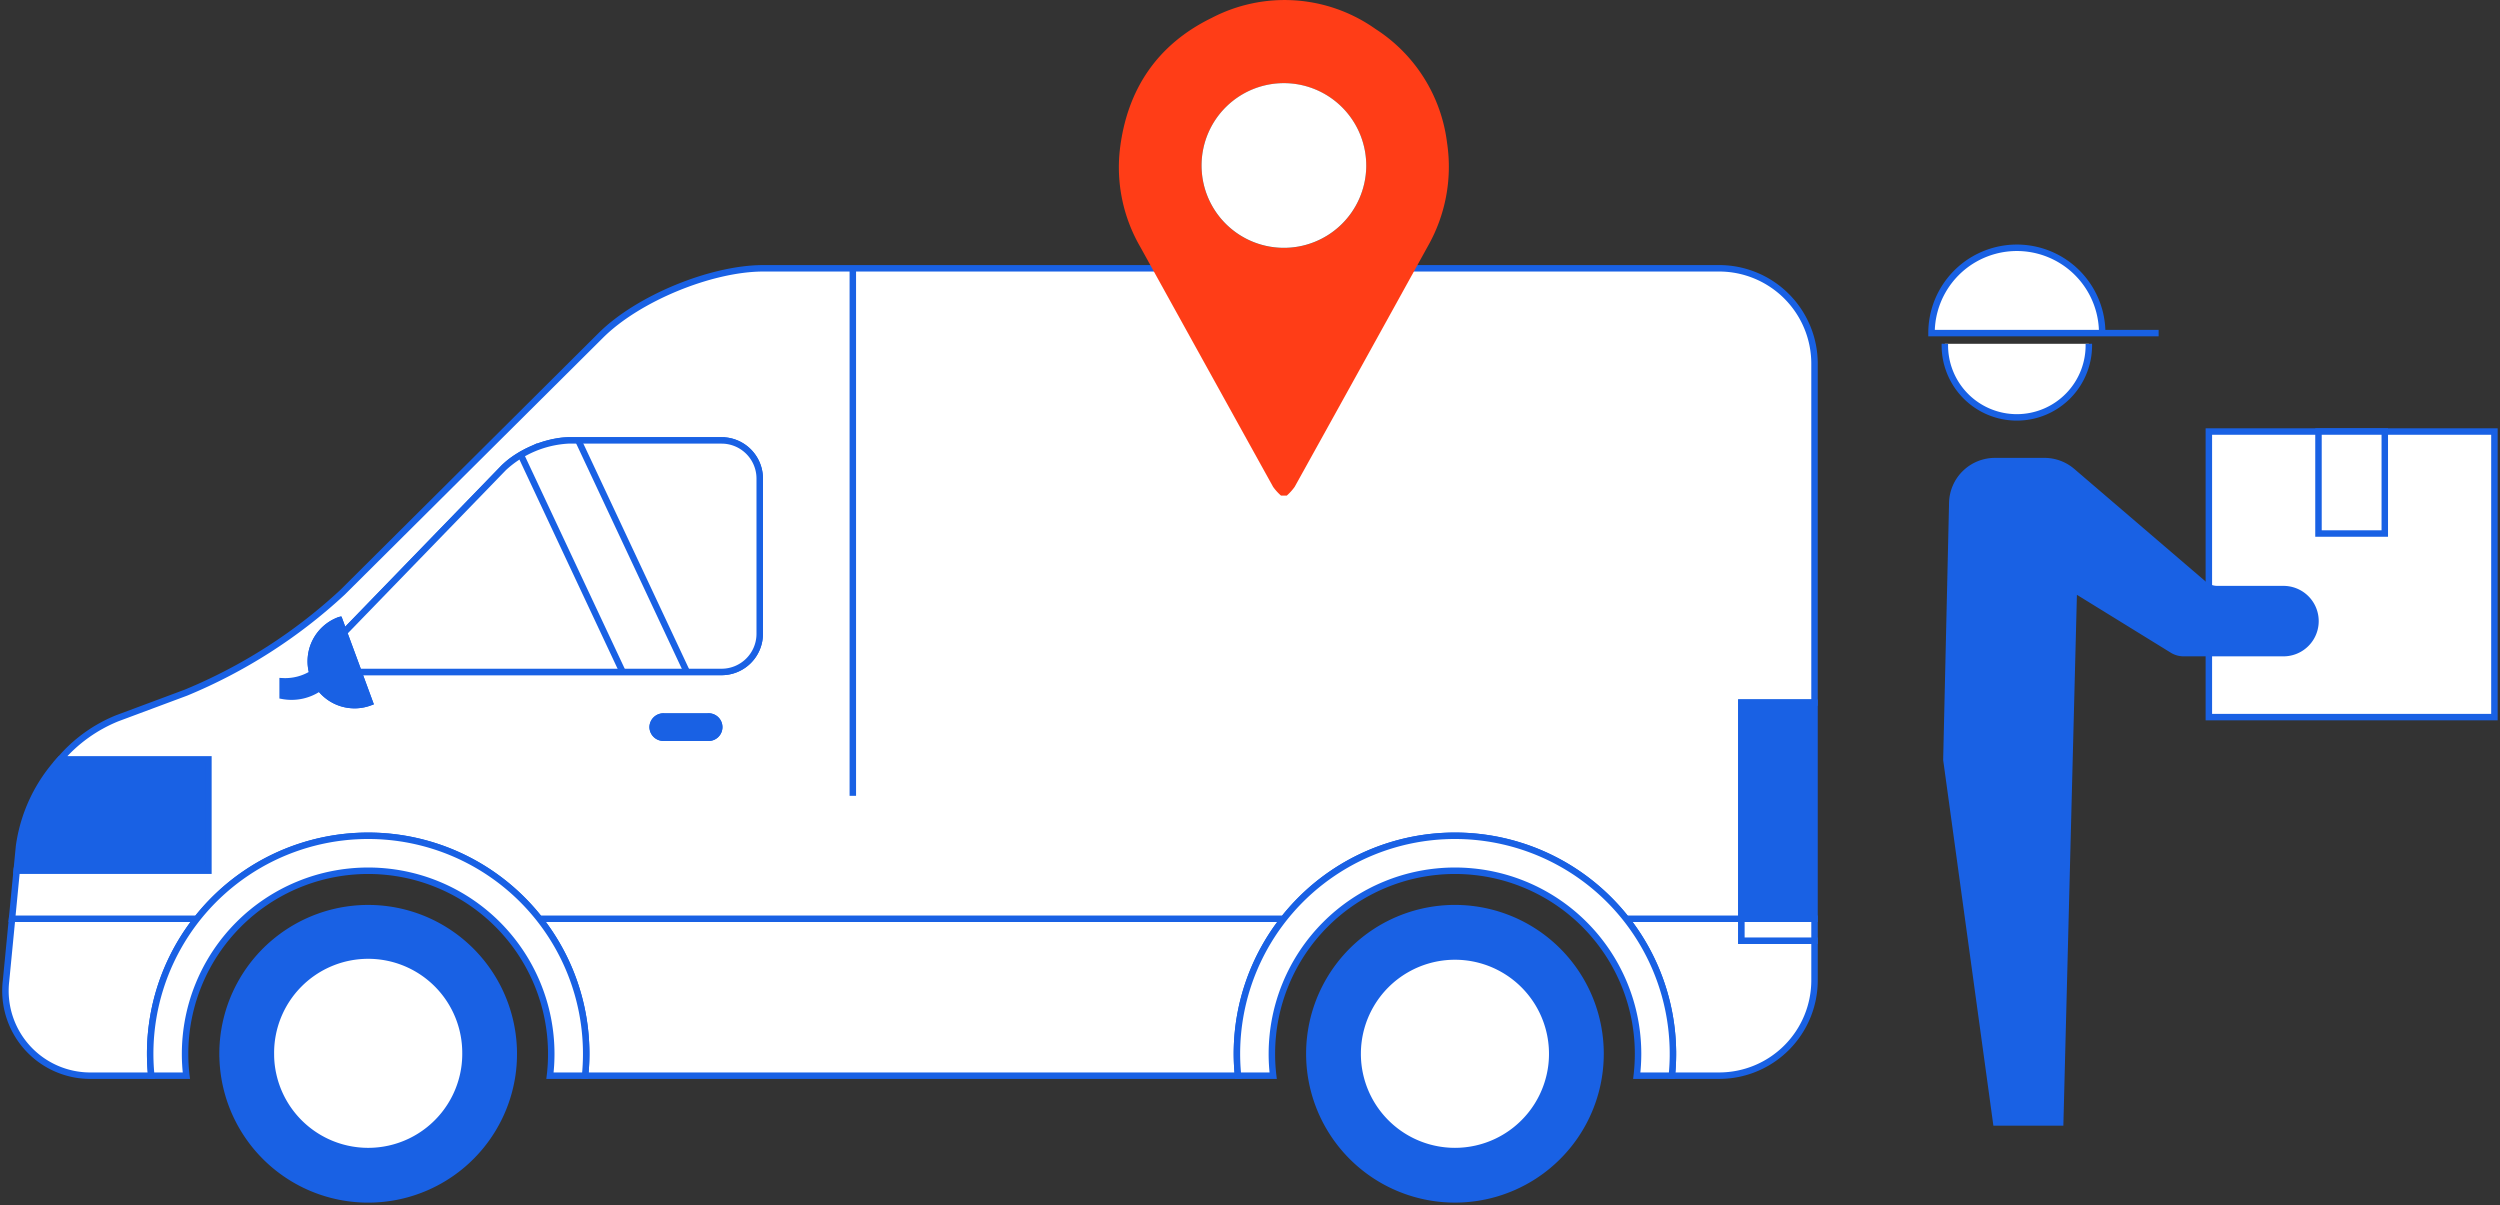 <svg xmlns="http://www.w3.org/2000/svg" xmlns:xlink="http://www.w3.org/1999/xlink" width="290" height="139.777" viewBox="0 0 290 139.777">
  <rect x="0" y="0" width="290" height="139.777" fill="#333333" stroke="none"/>
  <defs>
    <clipPath id="clip-path">
      <rect id="Rectangle_61" data-name="Rectangle 61" width="290" height="139.777" fill="none"/>
    </clipPath>
  </defs>
  <g id="Group_62" data-name="Group 62" transform="translate(0 0)">
    <g id="Group_61" data-name="Group 61" transform="translate(0 0)" clip-path="url(#clip-path)">
      <path id="Path_73" data-name="Path 73" d="M161.341,73.8a16.888,16.888,0,0,0-23.211,15.67A16.89,16.89,0,1,0,161.341,73.8M166.016,92a11.286,11.286,0,0,1-21.995,0,11.159,11.159,0,0,1-.288-2.534,11.285,11.285,0,1,1,22.57,0A11.158,11.158,0,0,1,166.016,92M22.613,45.7c-.04-.115-.079-.226-.11-.339a5.974,5.974,0,0,1-3.466.9v1.686a5.7,5.7,0,0,0,4.3-.935,4.844,4.844,0,0,1-.72-1.307" transform="translate(13.754 32.774)" fill="#1961e4"/>
      <path id="Path_74" data-name="Path 74" d="M161.341,73.8a16.888,16.888,0,0,0-23.211,15.67A16.89,16.89,0,1,0,161.341,73.8ZM166.016,92a11.286,11.286,0,0,1-21.995,0,11.159,11.159,0,0,1-.288-2.534,11.285,11.285,0,1,1,22.57,0A11.158,11.158,0,0,1,166.016,92ZM22.613,45.7c-.04-.115-.079-.226-.11-.339a5.974,5.974,0,0,1-3.466.9v1.686a5.7,5.7,0,0,0,4.3-.935A4.844,4.844,0,0,1,22.613,45.7Z" transform="translate(13.754 32.774)" fill="none" stroke="#1961e4" stroke-miterlimit="10" stroke-width="0.75"/>
      <path id="Path_75" data-name="Path 75" d="M131.369,64.42v4.618a11.071,11.071,0,0,1-11.038,11.038h-5.514a25.283,25.283,0,0,0-5.312-18.2h13.379V64.42Z" transform="translate(79.117 44.703)" fill="#fff"/>
      <path id="Path_76" data-name="Path 76" d="M131.369,64.42v4.618a11.071,11.071,0,0,1-11.038,11.038h-5.514a25.283,25.283,0,0,0-5.312-18.2h13.379V64.42Z" transform="translate(79.117 44.703)" fill="none" stroke="#1961e4" stroke-miterlimit="10" stroke-width="0.75"/>
      <path id="Path_77" data-name="Path 77" d="M17.15,77.542c0,.856.045,1.7.127,2.534H10.4A9.846,9.846,0,0,1,.427,69.091l.7-7.219H22.585a25.2,25.2,0,0,0-5.434,15.67" transform="translate(0.271 44.703)" fill="#fff"/>
      <path id="Path_78" data-name="Path 78" d="M17.15,77.542c0,.856.045,1.7.127,2.534H10.4A9.846,9.846,0,0,1,.427,69.091l.7-7.219H22.585A25.2,25.2,0,0,0,17.15,77.542Z" transform="translate(0.271 44.703)" fill="none" stroke="#1961e4" stroke-miterlimit="10" stroke-width="0.75"/>
      <path id="Path_79" data-name="Path 79" d="M23.366,51.14V64.054H1.123L1.4,61.206A18.552,18.552,0,0,1,6.165,51.14Z" transform="translate(0.811 36.949)" fill="#1961e4"/>
      <path id="Path_80" data-name="Path 80" d="M23.366,51.14V64.054H1.123L1.4,61.206A18.552,18.552,0,0,1,6.165,51.14Z" transform="translate(0.811 36.949)" fill="none" stroke="#1961e4" stroke-miterlimit="10" stroke-width="0.75"/>
      <path id="Path_81" data-name="Path 81" d="M117.242,77.542c0,.856.047,1.7.127,2.534H41.631c.083-.834.129-1.678.129-2.534a25.159,25.159,0,0,0-5.441-15.67h86.363a25.178,25.178,0,0,0-5.44,15.67" transform="translate(26.24 44.703)" fill="#fff"/>
      <path id="Path_82" data-name="Path 82" d="M117.242,77.542c0,.856.047,1.7.127,2.534H41.631c.083-.834.129-1.678.129-2.534a25.159,25.159,0,0,0-5.441-15.67h86.363A25.178,25.178,0,0,0,117.242,77.542Z" transform="translate(26.24 44.703)" fill="none" stroke="#1961e4" stroke-miterlimit="10" stroke-width="0.75"/>
      <path id="Path_83" data-name="Path 83" d="M198.863,18.068H87.972c-6.072,0-14.557,3.5-18.861,7.782L39.146,55.656A61,61,0,0,1,20.979,67.294l-7.948,2.963a17.227,17.227,0,0,0-6.64,4.778h17.2V87.948H1.349L.81,93.52H22.272a25.29,25.29,0,0,1,39.7,0h86.361a25.286,25.286,0,0,1,39.7,0h13.379V68.446H209.9V29.1a11.07,11.07,0,0,0-11.038-11.036M81.516,72.518H76.448a1.231,1.231,0,1,1,0-2.455h5.068a1.231,1.231,0,1,1,0,2.455m6.027-12.04a4.427,4.427,0,0,1-4.415,4.415H41l1.3,3.533a5.072,5.072,0,0,1-5.8-1.7,5.693,5.693,0,0,1-4.3.935V65.974a5.974,5.974,0,0,0,3.466-.9,5.082,5.082,0,0,1,3.116-6.185l.531,1.435L57.847,41.206c.081-.084.169-.167.257-.248s.186-.172.288-.255c.052-.045.105-.09.164-.133.127-.107.264-.208.4-.3.11-.079.224-.158.344-.234.079-.053.162-.105.243-.155s.189-.114.282-.172c.122-.071.246-.136.37-.2s.238-.129.362-.191l.014,0c.2-.1.4-.195.6-.282.059-.028.121-.048.177-.076a13.691,13.691,0,0,1,1.418-.508c.062-.012.122-.031.184-.048a9.935,9.935,0,0,1,1.1-.246c.1-.019.2-.036.3-.045A.154.154,0,0,1,64.4,38.1c.133-.017.26-.029.389-.04a.088.088,0,0,1,.048,0,.287.287,0,0,1,.065-.005c.146-.012.288-.017.429-.017h17.8a4.427,4.427,0,0,1,4.415,4.415Z" transform="translate(0.585 13.055)" fill="#fff"/>
      <path id="Path_84" data-name="Path 84" d="M198.863,18.068H87.972c-6.072,0-14.557,3.5-18.861,7.782L39.146,55.656A61,61,0,0,1,20.979,67.294l-7.948,2.963a17.227,17.227,0,0,0-6.64,4.778h17.2V87.948H1.349L.81,93.52H22.272a25.29,25.29,0,0,1,39.7,0h86.361a25.286,25.286,0,0,1,39.7,0h13.379V68.446H209.9V29.1A11.07,11.07,0,0,0,198.863,18.068ZM81.516,72.518H76.448a1.231,1.231,0,1,1,0-2.455h5.068a1.231,1.231,0,1,1,0,2.455Zm6.027-12.04a4.427,4.427,0,0,1-4.415,4.415H41l1.3,3.533a5.072,5.072,0,0,1-5.8-1.7,5.693,5.693,0,0,1-4.3.935V65.974a5.974,5.974,0,0,0,3.466-.9,5.082,5.082,0,0,1,3.116-6.185l.531,1.435L57.847,41.206c.081-.084.169-.167.257-.248s.186-.172.288-.255c.052-.045.105-.09.164-.133.127-.107.264-.208.4-.3.11-.079.224-.158.344-.234.079-.053.162-.105.243-.155s.189-.114.282-.172c.122-.071.246-.136.37-.2s.238-.129.362-.191l.014,0c.2-.1.4-.195.6-.282.059-.028.121-.048.177-.076a13.691,13.691,0,0,1,1.418-.508c.062-.012.122-.031.184-.048a9.935,9.935,0,0,1,1.1-.246c.1-.019.2-.036.3-.045A.154.154,0,0,1,64.4,38.1c.133-.017.26-.029.389-.04a.088.088,0,0,1,.048,0,.287.287,0,0,1,.065-.005c.146-.012.288-.017.429-.017h17.8a4.427,4.427,0,0,1,4.415,4.415Z" transform="translate(0.585 13.055)" fill="none" stroke="#1961e4" stroke-miterlimit="10" stroke-width="0.75"/>
      <path id="Path_85" data-name="Path 85" d="M23.166,51.954l1.686,4.565H66.976A4.427,4.427,0,0,0,71.391,52.1V34.073a4.428,4.428,0,0,0-4.415-4.415h-17.8a11.987,11.987,0,0,0-7.484,3.175Z" transform="translate(16.737 21.428)" fill="#fff"/>
      <path id="Path_86" data-name="Path 86" d="M23.166,51.954l1.686,4.565H66.976A4.427,4.427,0,0,0,71.391,52.1V34.073a4.428,4.428,0,0,0-4.415-4.415h-17.8a11.987,11.987,0,0,0-7.484,3.175Z" transform="translate(16.737 21.428)" fill="none" stroke="#1961e4" stroke-miterlimit="10" stroke-width="0.75"/>
      <path id="Path_87" data-name="Path 87" d="M114,75.7a11.062,11.062,0,0,1-.288,2.534,11.286,11.286,0,0,1-21.995,0A11.159,11.159,0,0,1,91.43,75.7a11.285,11.285,0,1,1,22.57,0" transform="translate(66.058 46.54)" fill="#fff"/>
      <path id="Path_88" data-name="Path 88" d="M114,75.7a11.062,11.062,0,0,1-.288,2.534,11.286,11.286,0,0,1-21.995,0A11.159,11.159,0,0,1,91.43,75.7a11.285,11.285,0,1,1,22.57,0Z" transform="translate(66.058 46.54)" fill="none" stroke="#1961e4" stroke-miterlimit="10" stroke-width="0.75"/>
      <path id="Path_89" data-name="Path 89" d="M60.692,81.577c0,.856-.045,1.7-.127,2.534H56.489a20.873,20.873,0,0,0,.15-2.534,21.238,21.238,0,1,0-42.477,0,20.873,20.873,0,0,0,.15,2.534h-4.07a25.289,25.289,0,1,1,50.45-2.534" transform="translate(7.307 40.668)" fill="#fff"/>
      <path id="Path_90" data-name="Path 90" d="M60.692,81.577c0,.856-.045,1.7-.127,2.534H56.489a20.873,20.873,0,0,0,.15-2.534,21.238,21.238,0,1,0-42.477,0,20.873,20.873,0,0,0,.15,2.534h-4.07a25.289,25.289,0,1,1,50.45-2.534Z" transform="translate(7.307 40.668)" fill="none" stroke="#1961e4" stroke-miterlimit="10" stroke-width="0.75"/>
      <path id="Path_91" data-name="Path 91" d="M133.878,81.577c0,.856-.045,1.7-.127,2.534h-4.07a21.971,21.971,0,0,0,.15-2.534,21.238,21.238,0,1,0-42.477,0,20.874,20.874,0,0,0,.15,2.534H83.427a25.289,25.289,0,1,1,50.45-2.534" transform="translate(60.184 40.668)" fill="#fff"/>
      <path id="Path_92" data-name="Path 92" d="M133.878,81.577c0,.856-.045,1.7-.127,2.534h-4.07a21.971,21.971,0,0,0,.15-2.534,21.238,21.238,0,1,0-42.477,0,20.874,20.874,0,0,0,.15,2.534H83.427a25.289,25.289,0,1,1,50.45-2.534Z" transform="translate(60.184 40.668)" fill="none" stroke="#1961e4" stroke-miterlimit="10" stroke-width="0.75"/>
      <path id="Path_93" data-name="Path 93" d="M14.989,78.055a16.891,16.891,0,0,0,33.59,2.534A16.916,16.916,0,0,0,38.2,62.385a16.893,16.893,0,0,0-23.214,15.67m5.6,0a11.287,11.287,0,1,1,22.573,0,11.159,11.159,0,0,1-.286,2.534,11.289,11.289,0,0,1-22,0,11.062,11.062,0,0,1-.288-2.534" transform="translate(10.83 44.19)" fill="#1961e4"/>
      <path id="Path_94" data-name="Path 94" d="M14.989,78.055a16.891,16.891,0,0,0,33.59,2.534A16.916,16.916,0,0,0,38.2,62.385a16.893,16.893,0,0,0-23.214,15.67Zm5.6,0a11.287,11.287,0,1,1,22.573,0,11.159,11.159,0,0,1-.286,2.534,11.289,11.289,0,0,1-22,0A11.062,11.062,0,0,1,20.592,78.055Z" transform="translate(10.83 44.19)" fill="none" stroke="#1961e4" stroke-miterlimit="10" stroke-width="0.75"/>
      <path id="Path_95" data-name="Path 95" d="M18.242,75.7a11.062,11.062,0,0,0,.288,2.534,11.289,11.289,0,0,0,22,0,11.158,11.158,0,0,0,.286-2.534,11.287,11.287,0,1,0-22.573,0" transform="translate(13.18 46.54)" fill="#fff"/>
      <path id="Path_96" data-name="Path 96" d="M18.242,75.7a11.062,11.062,0,0,0,.288,2.534,11.289,11.289,0,0,0,22,0,11.158,11.158,0,0,0,.286-2.534,11.287,11.287,0,1,0-22.573,0Z" transform="translate(13.18 46.54)" fill="none" stroke="#1961e4" stroke-miterlimit="10" stroke-width="0.75"/>
      <rect id="Rectangle_57" data-name="Rectangle 57" width="8.485" height="2.548" transform="translate(202.001 106.574)" fill="#fff"/>
      <rect id="Rectangle_58" data-name="Rectangle 58" width="8.485" height="2.548" transform="translate(202.001 106.574)" fill="none" stroke="#1961e4" stroke-miterlimit="10" stroke-width="0.75"/>
      <line id="Line_9" data-name="Line 9" y2="61.192" transform="translate(98.927 31.123)" fill="none" stroke="#1961e4" stroke-miterlimit="10" stroke-width="0.75"/>
      <path id="Path_97" data-name="Path 97" d="M43.953,49.482a1.283,1.283,0,0,0,1.325,1.228h5.068a1.232,1.232,0,1,0,0-2.456H45.278a1.283,1.283,0,0,0-1.325,1.228" transform="translate(31.756 34.864)" fill="#1961e4"/>
      <path id="Path_98" data-name="Path 98" d="M43.953,49.482a1.283,1.283,0,0,0,1.325,1.228h5.068a1.232,1.232,0,1,0,0-2.456H45.278A1.283,1.283,0,0,0,43.953,49.482Z" transform="translate(31.756 34.864)" fill="none" stroke="#1961e4" stroke-miterlimit="10" stroke-width="0.75"/>
      <path id="Path_99" data-name="Path 99" d="M21.134,47.954c.031.115.071.226.11.339a4.913,4.913,0,0,0,.72,1.307,5.072,5.072,0,0,0,5.8,1.7l-1.3-3.533L24.781,43.2l-.529-1.435a5.083,5.083,0,0,0-3.118,6.185" transform="translate(15.122 30.179)" fill="#1961e4"/>
      <path id="Path_100" data-name="Path 100" d="M21.134,47.954c.031.115.071.226.11.339a4.913,4.913,0,0,0,.72,1.307,5.072,5.072,0,0,0,5.8,1.7l-1.3-3.533L24.781,43.2l-.529-1.435A5.083,5.083,0,0,0,21.134,47.954Z" transform="translate(15.122 30.179)" fill="none" stroke="#1961e4" stroke-miterlimit="10" stroke-width="0.75"/>
      <line id="Line_10" data-name="Line 10" x1="12.597" y1="26.861" transform="translate(67.081 51.087)" fill="none" stroke="#1961e4" stroke-miterlimit="10" stroke-width="0.75"/>
      <line id="Line_11" data-name="Line 11" x1="11.82" y1="25.188" transform="translate(60.41 52.76)" fill="none" stroke="#1961e4" stroke-miterlimit="10" stroke-width="0.75"/>
      <rect id="Rectangle_59" data-name="Rectangle 59" width="8.485" height="25.073" transform="translate(201.999 81.502)" fill="#1961e4"/>
      <rect id="Rectangle_60" data-name="Rectangle 60" width="8.485" height="25.073" transform="translate(201.999 81.502)" fill="none" stroke="#1961e4" stroke-miterlimit="10" stroke-width="0.75"/>
      <path id="Path_101" data-name="Path 101" d="M148.753,47.131V29.061H181.88V62.188H148.753V55.008" transform="translate(107.474 20.997)" fill="#fff"/>
      <path id="Path_102" data-name="Path 102" d="M148.753,47.131V29.061H181.88V62.188H148.753V55.008" transform="translate(107.474 20.997)" fill="none" stroke="#1961e4" stroke-miterlimit="10" stroke-width="0.75"/>
      <path id="Path_103" data-name="Path 103" d="M149.874,26.585a9.9,9.9,0,0,0-19.8,0h26.346" transform="translate(93.981 12.058)" fill="#fff"/>
      <path id="Path_104" data-name="Path 104" d="M149.874,26.585a9.9,9.9,0,0,0-19.8,0h26.346" transform="translate(93.981 12.058)" fill="none" stroke="#1961e4" stroke-miterlimit="10" stroke-width="0.75"/>
      <path id="Path_105" data-name="Path 105" d="M130.975,23.153a8.352,8.352,0,1,0,16.7,0" transform="translate(94.629 16.729)" fill="#fff"/>
      <path id="Path_106" data-name="Path 106" d="M130.975,23.153a8.352,8.352,0,1,0,16.7,0" transform="translate(94.629 16.729)" fill="none" stroke="#1961e4" stroke-miterlimit="10" stroke-width="0.75"/>
      <path id="Path_107" data-name="Path 107" d="M136.856,107.764h7.424L145.86,45.9,157.3,52.956a2.474,2.474,0,0,0,1.3.369h11.58a3.712,3.712,0,0,0,0-7.424h-7.667a2.479,2.479,0,0,1-1.611-.6L145.67,32.245a4.954,4.954,0,0,0-3.221-1.192H136.71a4.95,4.95,0,0,0-4.949,4.837L131.079,65.7Z" transform="translate(94.704 22.436)" fill="#1961e4"/>
      <path id="Path_108" data-name="Path 108" d="M136.856,107.764h7.424L145.86,45.9,157.3,52.956a2.474,2.474,0,0,0,1.3.369h11.58a3.712,3.712,0,0,0,0-7.424h-7.667a2.479,2.479,0,0,1-1.611-.6L145.67,32.245a4.954,4.954,0,0,0-3.221-1.192H136.71a4.95,4.95,0,0,0-4.949,4.837L131.079,65.7Z" transform="translate(94.704 22.436)" fill="none" stroke="#1961e4" stroke-miterlimit="10" stroke-width="0.75"/>
      <path id="Path_109" data-name="Path 109" d="M163.827,40.892h-7.691V29.06h7.691Z" transform="translate(112.808 20.997)" fill="#fff"/>
      <path id="Path_110" data-name="Path 110" d="M163.827,40.892h-7.691V29.06h7.691Z" transform="translate(112.808 20.997)" fill="none" stroke="#1961e4" stroke-miterlimit="10" stroke-width="0.75"/>
      <path id="Path_111" data-name="Path 111" d="M113.434,16.657a18.344,18.344,0,0,0-8.318-13.3A18.252,18.252,0,0,0,86.108,2.083c-6.3,3.075-9.81,8.3-10.636,15.241A18.4,18.4,0,0,0,77.814,28.6q7.71,13.944,15.432,27.877a5.92,5.92,0,0,0,.913,1.011h.673a5.982,5.982,0,0,0,.911-1.011Q103.487,42.524,111.2,28.55a18.648,18.648,0,0,0,2.236-11.894M104.046,19.4a9.552,9.552,0,1,1-9.469-9.749,9.564,9.564,0,0,1,9.469,9.749" transform="translate(54.436 0.001)" fill="#ff3d17"/>
      <path id="Path_112" data-name="Path 112" d="M100.021,15.351A9.552,9.552,0,1,1,90.552,5.6a9.564,9.564,0,0,1,9.469,9.749" transform="translate(58.462 4.045)" fill="#fff"/>
    </g>
  </g>
</svg>
